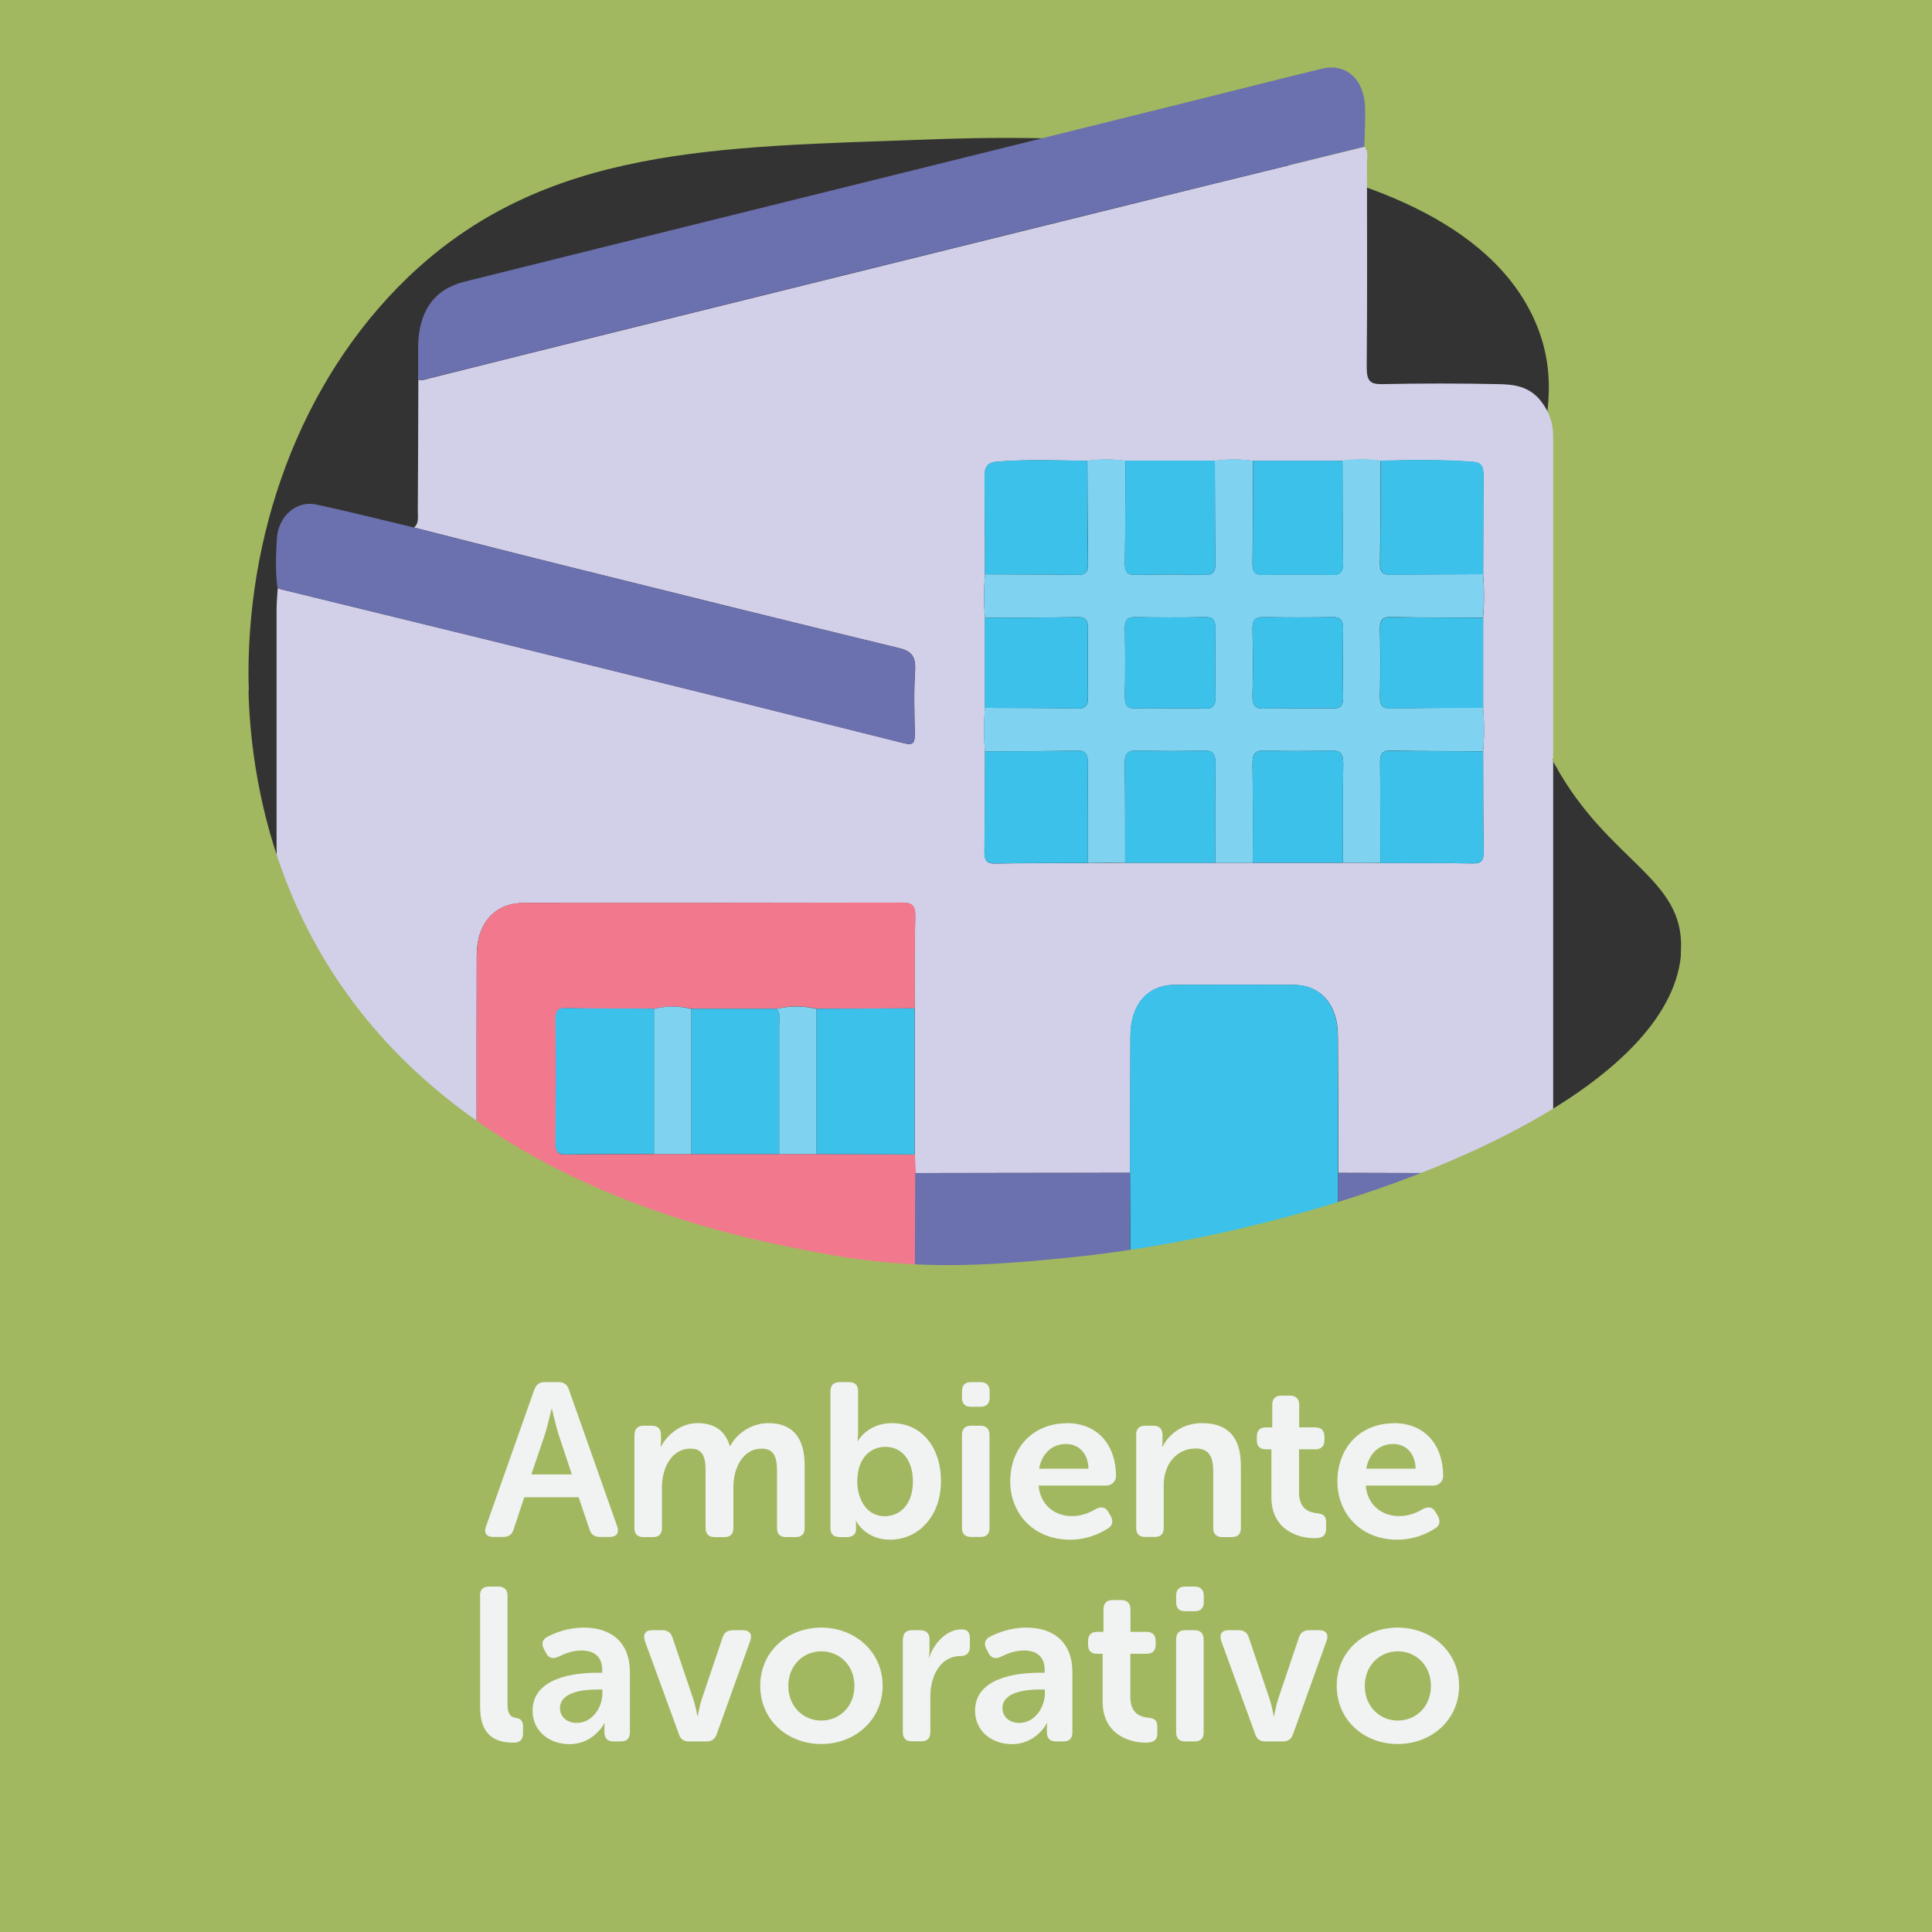 <?xml version="1.0" encoding="UTF-8"?>
<svg xmlns="http://www.w3.org/2000/svg" viewBox="0 0 141.73 141.73">
  <rect x="0" y="0" width="141.73" height="141.73" fill="#333333" stroke="none"/>
  <defs>
    <style>
      .cls-1 {
        fill: #f1f2f2;
      }

      .cls-2 {
        fill: #f2798d;
      }

      .cls-3 {
        fill: none;
      }

      .cls-4 {
        fill: #80d3f0;
      }

      .cls-5 {
        fill: #6b70ae;
      }

      .cls-6 {
        fill: #a1b860;
        stroke: #a1b860;
        stroke-miterlimit: 10;
        stroke-width: .5px;
      }

      .cls-7 {
        fill: #3cc1ea;
      }

      .cls-8 {
        fill: #d2cfe8;
      }
    </style>
  </defs>
  <g id="Bottom_BGS" data-name="Bottom BGS">
    <path class="cls-6" d="M0,0v50.76c6.01-.19,12.01-.28,17.99-.29-.26-11.19,3.72-22.5,11.64-30.19,10.18-9.86,23.02-9.73,38.52-10.3,6.2-.22,38.01-1.39,44.64,13.38,4,8.91-4.73,15.61-.18,28.77.5,1.45,1.07,2.71,1.68,3.82,9.13.87,18.27,1.78,27.43,2.7V0H0Z"/>
  </g>
  <g id="Elements">
    <g>
      <path class="cls-8" d="M34.98,94.47c-3.93.01-7.86.06-11.79.03-1.66-.02-2.9-1.63-2.9-3.62-.01-5.15,0-10.31,0-15.46,0-10.23,0-20.46,0-30.7,0-.52.05-1.03.08-1.55,6.68,1.64,13.37,3.26,20.05,4.91,8.65,2.13,17.29,4.28,25.93,6.45.68.17.77-.08.76-.74-.03-1.52-.08-3.05.02-4.56.07-1.07-.26-1.46-1.15-1.68-7.89-1.91-15.78-3.87-23.66-5.83-3.99-.99-7.97-2.01-11.95-3.02.39-.32.27-.8.28-1.22.02-3.21.03-6.42.04-9.63.26.08.51-.01.76-.08,4.81-1.21,9.62-2.41,14.43-3.6,13.2-3.27,26.4-6.54,39.6-9.81,4.87-1.21,9.75-2.39,14.63-3.59.3.34.17.77.17,1.16,0,5.01.03,10.01-.02,15.02,0,1.01.27,1.24,1.11,1.23,2.86-.06,5.72-.06,8.57,0,1.12.02,2.24.15,3.1,1.24.6.77.9,1.6.9,2.6,0,18.02,0,36.04,0,54.06-5.25-.01-10.51-.03-15.76-.04,0-3.34-.01-6.68-.03-10.02,0-2.32-1.25-3.76-3.27-3.77-2.89-.01-5.78-.01-8.68,0-2.02,0-3.26,1.45-3.27,3.77-.01,3.34-.02,6.68-.03,10.02-5.25,0-10.5.01-15.75.02-.02-.46-.04-.91-.05-1.36,0-3.57,0-7.14,0-10.72,0-2.23-.03-4.45.04-6.68.03-.94-.29-1.08-1.01-1.08-9.23.02-18.46.01-27.7.02-2.11,0-3.45,1.45-3.46,3.86-.02,8.13,0,16.25,0,24.38ZM91.9,63.3c2.2,0,4.41,0,6.61,0,.92,0,1.84,0,2.75.01,2.27,0,4.54,0,6.81.03.6.01.78-.22.77-.89-.04-2.44-.03-4.88-.04-7.32.09-1.06.09-2.13,0-3.19,0-2.2,0-4.41,0-6.61.09-1.06.09-2.13,0-3.19,0-2.37.02-4.74.02-7.11,0-.56,0-1.09-.73-1.14-2.27-.17-4.53-.15-6.8-.08-.93-.13-1.87-.13-2.8,0-2.19,0-4.37,0-6.56,0-.93-.13-1.87-.13-2.8,0-2.19,0-4.37,0-6.56,0-.93-.13-1.87-.13-2.8,0-2.2-.03-4.4-.12-6.61.06-.76.06-.94.42-.93,1.16.02,2.37.02,4.74.03,7.11-.09,1.06-.09,2.13,0,3.19,0,2.2,0,4.41,0,6.61-.09,1.06-.09,2.13,0,3.19,0,2.44,0,4.88-.04,7.33-.01.67.17.9.77.89,2.27-.04,4.54-.02,6.81-.03.92,0,1.84-.01,2.75-.02,2.2,0,4.41,0,6.61,0h2.75Z"/>
      <path class="cls-2" d="M34.98,94.47c0-8.13-.03-16.25,0-24.38,0-2.41,1.34-3.85,3.46-3.86,9.23,0,18.46,0,27.7-.02.72,0,1.04.13,1.01,1.08-.07,2.22-.04,4.45-.04,6.68-2.4.01-4.8.02-7.2.03-.97-.23-1.94-.23-2.91,0-2.08,0-4.17,0-6.25,0-.91-.21-1.82-.22-2.72,0-2.17,0-4.35,0-6.52-.04-.54,0-.73.16-.73.81.03,3.04.03,6.08,0,9.12,0,.64.18.82.73.81,2.17-.04,4.35-.03,6.52-.04.91,0,1.82,0,2.73,0,2.14,0,4.29,0,6.43,0,.91,0,1.82,0,2.73,0,2.4.01,4.8.02,7.2.03.02.46.04.91.06,1.37,0,2.81-.02,5.62-.03,8.43-3.7.01-7.4.03-11.1.04-6.62,0-13.25,0-19.87,0-.39,0-.78-.03-1.17-.05Z"/>
      <path class="cls-5" d="M100.09,10.76c-4.88,1.2-9.75,2.39-14.63,3.59-13.2,3.27-26.4,6.54-39.6,9.81-4.81,1.19-9.62,2.4-14.43,3.6-.26.06-.5.15-.76.08,0-.78,0-1.56,0-2.34.02-2.62,1.14-4.27,3.38-4.83,7-1.75,14-3.48,21-5.22,10.61-2.63,21.23-5.26,31.84-7.9,3.36-.83,6.71-1.69,10.08-2.51,1.76-.43,3.11.77,3.17,2.82.03.96-.03,1.92-.05,2.89Z"/>
      <path class="cls-7" d="M82.89,86.03c0-3.34.01-6.68.03-10.02,0-2.32,1.25-3.76,3.27-3.77,2.89-.01,5.78-.01,8.68,0,2.02,0,3.26,1.45,3.27,3.77.01,3.34.02,6.68.02,10.02,0,2.82-.01,5.64-.02,8.45-5.07,0-10.15,0-15.22,0,0-2.82-.01-5.64-.02-8.45Z"/>
      <path class="cls-5" d="M30.36,38.7c3.98,1.01,7.96,2.03,11.95,3.02,7.88,1.96,15.77,3.92,23.66,5.83.9.22,1.22.61,1.15,1.68-.09,1.51-.04,3.04-.02,4.56.01.66-.08.91-.76.74-8.64-2.17-17.28-4.32-25.93-6.45-6.68-1.65-13.37-3.28-20.05-4.91-.17-1.22-.12-2.45-.05-3.66.1-1.65,1.43-2.81,2.89-2.5,2.39.51,4.77,1.12,7.15,1.68Z"/>
      <path class="cls-5" d="M82.89,86.03c0,2.82.01,5.64.02,8.45-5.27,0-10.53,0-15.8,0,0-2.81.02-5.62.03-8.43,5.25,0,10.5-.01,15.75-.02Z"/>
      <path class="cls-5" d="M98.14,94.49c0-2.82.01-5.63.02-8.45,5.25.01,10.51.03,15.76.04,0,1.63.04,3.25,0,4.88-.03,2.02-1.31,3.54-3.07,3.55-4.24.02-8.48,0-12.73-.02Z"/>
      <path class="cls-4" d="M79.76,33.79c.93-.13,1.87-.13,2.8,0-.01,2.52,0,5.04-.04,7.55,0,.63.2.84.74.83,1.72-.03,3.44-.03,5.16,0,.54,0,.75-.19.74-.83-.03-2.52-.03-5.04-.04-7.55.93-.13,1.87-.13,2.8,0-.01,2.52-.01,5.04-.04,7.55,0,.64.21.83.74.83,1.72-.03,3.44-.03,5.16,0,.54,0,.75-.19.74-.83-.03-2.52-.03-5.04-.04-7.56.93-.13,1.87-.13,2.8,0-.01,2.52-.01,5.04-.05,7.56,0,.64.21.83.75.82,2.27-.03,4.54-.03,6.81-.04.09,1.06.09,2.13,0,3.19-2.27-.01-4.53,0-6.8-.05-.61-.01-.78.27-.76.92.03,1.63.03,3.25,0,4.88-.01.65.15.93.77.91,2.27-.04,4.53-.04,6.8-.05.09,1.06.09,2.13,0,3.19-2.27-.01-4.53,0-6.8-.05-.61-.01-.77.27-.76.92.03,2.44.02,4.88.02,7.32-.92,0-1.84,0-2.75-.01,0-2.41-.02-4.82.03-7.23.01-.8-.23-1.02-.9-1-1.62.04-3.25.05-4.87,0-.68-.02-.9.22-.89,1.01.04,2.41.02,4.82.02,7.23-.92,0-1.84,0-2.75,0,0-2.41-.02-4.82.02-7.23.01-.78-.21-1.03-.89-1.01-1.62.05-3.25.04-4.87,0-.66-.02-.91.2-.9,1,.04,2.41.02,4.82.03,7.23-.92,0-1.84.01-2.75.02,0-2.44,0-4.88.02-7.32,0-.65-.15-.93-.76-.92-2.27.04-4.53.04-6.8.05-.09-1.06-.09-2.13,0-3.19,2.27.01,4.53,0,6.8.05.61.01.78-.26.77-.91-.03-1.63-.03-3.25,0-4.88.01-.65-.15-.93-.76-.92-2.27.04-4.53.04-6.8.05-.09-1.06-.09-2.13,0-3.19,2.27.01,4.54.01,6.81.04.53,0,.76-.18.75-.82-.03-2.52-.04-5.04-.05-7.56ZM85.85,51.97c.84,0,1.69-.03,2.53.01.59.03.8-.21.79-.89-.03-1.63-.03-3.26,0-4.89,0-.63-.12-.95-.75-.93-1.72.04-3.44.03-5.16,0-.54,0-.75.21-.74.83.03,1.67.03,3.33,0,5-.01.7.23.9.8.87.84-.04,1.69,0,2.53,0ZM95.17,51.97c.88,0,1.75-.03,2.63,0,.55.02.74-.22.73-.84-.02-1.67-.03-3.33,0-5,.01-.71-.25-.87-.81-.86-1.69.03-3.37.03-5.06,0-.6-.01-.79.23-.78.9.03,1.59.05,3.19,0,4.78-.03.88.27,1.09.96,1.03.78-.06,1.56-.01,2.33-.01Z"/>
      <path class="cls-7" d="M59.89,74c2.4-.01,4.8-.02,7.2-.03,0,3.57,0,7.14,0,10.72-2.4-.01-4.8-.02-7.2-.03,0-3.55,0-7.1,0-10.65Z"/>
      <path class="cls-7" d="M79.76,33.79c.01,2.52.01,5.04.05,7.56,0,.64-.22.83-.75.82-2.27-.03-4.54-.03-6.81-.04,0-2.37-.01-4.74-.03-7.11,0-.74.18-1.1.93-1.16,2.2-.18,4.41-.09,6.61-.06Z"/>
      <path class="cls-7" d="M108.81,42.13c-2.27.01-4.54.01-6.81.04-.53,0-.76-.18-.75-.82.03-2.52.03-5.04.05-7.56,2.27-.07,4.54-.09,6.8.08.74.05.73.58.73,1.14,0,2.37-.01,4.74-.02,7.11Z"/>
      <path class="cls-7" d="M72.25,55.12c2.27-.01,4.53,0,6.8-.05.62-.01.77.27.76.92-.03,2.44-.02,4.88-.02,7.32-2.27,0-4.54,0-6.81.03-.6.01-.78-.22-.77-.89.04-2.44.03-4.88.04-7.33Z"/>
      <path class="cls-7" d="M101.26,63.31c0-2.44,0-4.88-.02-7.32,0-.65.15-.93.76-.92,2.27.04,4.53.04,6.8.05,0,2.44,0,4.88.04,7.33.01.67-.17.9-.77.89-2.27-.04-4.54-.02-6.81-.03Z"/>
      <path class="cls-7" d="M89.12,33.79c.01,2.52.01,5.04.04,7.55,0,.64-.21.83-.74.83-1.72-.03-3.44-.03-5.16,0-.54,0-.75-.19-.74-.83.03-2.52.03-5.04.04-7.55,2.19,0,4.37,0,6.56,0Z"/>
      <path class="cls-7" d="M98.49,33.79c.01,2.52,0,5.04.04,7.56,0,.64-.21.84-.74.83-1.72-.03-3.44-.03-5.16,0-.54,0-.75-.19-.74-.83.03-2.52.03-5.04.04-7.55,2.19,0,4.37,0,6.56,0Z"/>
      <path class="cls-7" d="M82.54,63.29c0-2.41.02-4.82-.03-7.23-.01-.8.23-1.02.9-1,1.62.04,3.25.05,4.87,0,.68-.02.9.22.89,1.01-.04,2.41-.02,4.82-.02,7.23-2.2,0-4.41,0-6.61,0Z"/>
      <path class="cls-7" d="M91.9,63.3c0-2.41.02-4.82-.02-7.23-.01-.79.22-1.02.89-1.01,1.62.05,3.25.04,4.87,0,.67-.02.91.2.9,1-.04,2.41-.02,4.82-.03,7.23-2.2,0-4.41,0-6.61,0Z"/>
      <path class="cls-7" d="M72.25,45.32c2.27-.01,4.53,0,6.8-.05.61-.01.78.27.76.92-.03,1.63-.03,3.25,0,4.88.01.65-.16.92-.77.91-2.27-.04-4.53-.04-6.8-.05,0-2.2,0-4.41,0-6.61Z"/>
      <path class="cls-7" d="M108.81,51.93c-2.27.01-4.53,0-6.8.05-.61.01-.78-.26-.77-.91.03-1.63.03-3.25,0-4.88-.01-.65.15-.93.76-.92,2.27.04,4.53.04,6.8.05,0,2.2,0,4.41,0,6.61Z"/>
      <path class="cls-7" d="M48,84.65c-2.17.01-4.35,0-6.52.04-.54,0-.73-.17-.73-.81.02-3.04.03-6.08,0-9.12,0-.65.19-.82.73-.81,2.17.04,4.35.03,6.52.04,0,3.55,0,7.1,0,10.65Z"/>
      <path class="cls-7" d="M57.16,84.66c-2.14,0-4.29,0-6.43,0,0-3.55,0-7.11,0-10.66,2.08,0,4.17,0,6.25,0,.3.34.18.76.18,1.15,0,3.17,0,6.33,0,9.5Z"/>
      <path class="cls-4" d="M57.16,84.66c0-3.17,0-6.33,0-9.5,0-.39.12-.82-.18-1.15.97-.23,1.94-.23,2.91,0,0,3.55,0,7.1,0,10.65-.91,0-1.82,0-2.73,0Z"/>
      <path class="cls-4" d="M50.72,74c0,3.55,0,7.11,0,10.66-.91,0-1.82,0-2.73,0,0-3.55,0-7.1,0-10.65.91-.23,1.82-.22,2.72,0Z"/>
      <path class="cls-7" d="M85.85,51.97c-.84,0-1.69-.03-2.53,0-.57.03-.82-.17-.8-.87.03-1.67.03-3.33,0-5,0-.63.2-.84.74-.83,1.72.03,3.44.03,5.16,0,.63-.01.76.3.75.93-.03,1.63-.03,3.26,0,4.89.01.68-.2.92-.79.89-.84-.04-1.69-.01-2.53-.01Z"/>
      <path class="cls-7" d="M95.17,51.97c-.78,0-1.56-.04-2.33.01-.69.05-1-.16-.96-1.03.06-1.59.04-3.18,0-4.78-.01-.67.18-.92.78-.9,1.69.04,3.37.03,5.06,0,.56,0,.83.15.81.86-.03,1.67-.03,3.33,0,5,0,.62-.18.86-.73.84-.87-.04-1.75,0-2.63,0Z"/>
    </g>
  </g>
  <g id="Top_BGS" data-name="Top BGS">
    <path class="cls-6" d="M123.59,69.68c-.4,9.65-18.2,17.8-35.41,21.32-3.4.7-6.78,1.22-9.99,1.53-1.32.13-2.65.26-4.02.35-3.29.24-6.79.3-10.81-.21-1.06-.12-2.15-.3-3.29-.52-1.23-.23-3.05-.57-5.26-1.1-9.56-2.31-26.37-8.25-33.59-25.17-2.06-4.85-3.13-10.12-3.25-15.42-5.99,0-11.98.1-17.99.29v90.98h141.73V58.66c-9.16-.92-18.3-1.84-27.43-2.7,3.92,7.15,9.52,8.24,9.29,13.73Z"/>
  </g>
  <g id="Texts">
    <g>
      <rect class="cls-3" x="0" y="87.41" width="141.73" height="54.32"/>
      <path class="cls-1" d="M39.21,101.93c.13-.37.37-.54.75-.54h1.02c.38,0,.64.18.75.54l3.55,10.05c.16.46-.05.77-.54.77h-.74c-.38,0-.64-.18-.75-.54l-.8-2.37h-3.99l-.78,2.35c-.11.38-.37.56-.75.56h-.74c-.5,0-.71-.3-.54-.77l3.55-10.05ZM41.95,108.16l-1.01-3.04c-.19-.64-.45-1.76-.45-1.76h-.03s-.26,1.12-.45,1.76l-1.03,3.04h2.96Z"/>
      <path class="cls-1" d="M46.55,105.26c0-.43.22-.67.66-.67h.62c.43,0,.66.24.66.67v.5c0,.18-.03.37-.03.37h.03c.4-.8,1.39-1.73,2.67-1.73s2.05.58,2.38,1.68h.03c.43-.85,1.5-1.68,2.79-1.68,1.7,0,2.67.96,2.67,3.11v4.58c0,.45-.24.67-.67.67h-.69c-.45,0-.67-.22-.67-.67v-4.19c0-.93-.18-1.63-1.12-1.63-1.38,0-2.08,1.41-2.08,2.83v2.99c0,.45-.22.67-.66.67h-.71c-.43,0-.67-.22-.67-.67v-4.19c0-.88-.13-1.63-1.09-1.63-1.44,0-2.11,1.47-2.11,2.83v2.99c0,.45-.22.67-.66.67h-.7c-.43,0-.66-.22-.66-.67v-6.82Z"/>
      <path class="cls-1" d="M60.92,102.06c0-.43.24-.67.67-.67h.69c.45,0,.67.24.67.67v2.96c0,.4-.05.69-.05.69h.03s.72-1.31,2.5-1.31c2.16,0,3.6,1.74,3.6,4.26s-1.62,4.29-3.73,4.29c-1.84,0-2.5-1.38-2.5-1.38h-.03s.03.13.03.35v.26c0,.35-.22.58-.67.58h-.54c-.43,0-.67-.22-.67-.67v-10.02ZM64.91,111.23c1.14,0,2.06-.91,2.06-2.53s-.83-2.56-2.02-2.56c-1.06,0-2.06.79-2.06,2.53,0,1.33.69,2.56,2.02,2.56Z"/>
      <path class="cls-1" d="M70.57,102.54v-.48c0-.43.22-.67.66-.67h.7c.43,0,.67.24.67.67v.48c0,.43-.24.66-.67.66h-.7c-.43,0-.66-.22-.66-.66ZM70.57,105.26c0-.43.22-.67.66-.67h.7c.43,0,.66.24.66.67v6.82c0,.45-.22.67-.66.67h-.7c-.43,0-.66-.22-.66-.67v-6.82Z"/>
      <path class="cls-1" d="M78.25,104.4c2.32,0,3.62,1.65,3.62,3.89,0,.35-.3.69-.7.69h-4.98c.13,1.47,1.22,2.24,2.45,2.24.75,0,1.38-.29,1.76-.53.4-.19.69-.14.9.22l.19.32c.19.37.13.69-.22.9-.53.34-1.49.82-2.77.82-2.71,0-4.39-1.95-4.39-4.27,0-2.51,1.7-4.27,4.15-4.27ZM79.85,107.74c-.03-1.14-.72-1.81-1.65-1.81-1.04,0-1.78.72-1.97,1.81h3.62Z"/>
      <path class="cls-1" d="M83.34,105.26c0-.43.22-.67.66-.67h.62c.43,0,.66.24.66.67v.5c0,.18-.03.37-.03.37h.03c.35-.69,1.25-1.73,2.9-1.73,1.81,0,2.85.94,2.85,3.11v4.58c0,.45-.22.67-.67.67h-.69c-.43,0-.67-.22-.67-.67v-4.16c0-.99-.26-1.67-1.28-1.67-1.44,0-2.35,1.2-2.35,2.67v3.15c0,.45-.22.67-.66.67h-.7c-.43,0-.66-.22-.66-.67v-6.82Z"/>
      <path class="cls-1" d="M93.29,106.32h-.43c-.43,0-.66-.22-.66-.67v-.27c0-.43.22-.67.67-.67h.46v-1.66c0-.43.24-.67.67-.67h.64c.43,0,.67.24.67.67v1.66h1.18c.43,0,.67.24.67.67v.27c0,.45-.24.67-.66.67h-1.2v3.17c0,1.22.75,1.46,1.31,1.52.5.05.67.21.67.66v.5c0,.48-.27.67-.83.67-1.46,0-3.18-.78-3.18-2.99v-3.52Z"/>
      <path class="cls-1" d="M102.25,104.4c2.32,0,3.62,1.65,3.62,3.89,0,.35-.3.69-.7.69h-4.98c.13,1.47,1.22,2.24,2.45,2.24.75,0,1.38-.29,1.76-.53.4-.19.69-.14.9.22l.19.32c.19.37.13.69-.22.9-.53.34-1.49.82-2.77.82-2.71,0-4.39-1.95-4.39-4.27,0-2.51,1.7-4.27,4.15-4.27ZM103.85,107.74c-.03-1.14-.72-1.81-1.65-1.81-1.04,0-1.78.72-1.97,1.81h3.62Z"/>
      <path class="cls-1" d="M35.21,117.06c0-.43.22-.67.66-.67h.7c.43,0,.66.24.66.67v7.99c0,.8.34.94.64.98.29.03.5.21.5.58v.54c0,.42-.19.69-.67.69-1.09,0-2.48-.29-2.48-2.62v-8.15Z"/>
      <path class="cls-1" d="M43.84,122.71h.34v-.19c0-1.07-.69-1.44-1.52-1.44-.69,0-1.31.26-1.7.46-.4.18-.7.11-.9-.27l-.16-.3c-.19-.37-.13-.69.26-.9.53-.27,1.46-.67,2.67-.67,2.11,0,3.38,1.18,3.38,3.25v4.43c0,.45-.22.67-.67.67h-.54c-.43,0-.66-.22-.66-.67v-.32c0-.22.03-.35.03-.35h-.03s-.77,1.54-2.56,1.54c-1.49,0-2.71-.96-2.71-2.45,0-2.39,2.95-2.79,4.77-2.79ZM42.32,126.39c1.14,0,1.87-1.15,1.87-2.15v-.3h-.34c-1.02,0-2.77.16-2.77,1.38,0,.54.42,1.07,1.23,1.07Z"/>
      <path class="cls-1" d="M47.31,120.36c-.16-.46.03-.77.53-.77h.75c.38,0,.64.18.75.56l1.52,4.5c.16.48.3,1.23.3,1.23h.03s.13-.75.29-1.23l1.52-4.5c.11-.38.37-.56.75-.56h.75c.5,0,.7.3.54.77l-2.46,6.85c-.13.38-.37.54-.75.54h-1.28c-.38,0-.64-.16-.75-.54l-2.5-6.85Z"/>
      <path class="cls-1" d="M60.25,119.4c2.48,0,4.5,1.78,4.5,4.27s-2.02,4.27-4.5,4.27-4.48-1.76-4.48-4.27,2-4.27,4.48-4.27ZM60.25,126.22c1.33,0,2.43-1.02,2.43-2.54s-1.1-2.54-2.43-2.54-2.42,1.04-2.42,2.54,1.09,2.54,2.42,2.54Z"/>
      <path class="cls-1" d="M66.24,120.26c0-.43.22-.67.66-.67h.62c.43,0,.67.24.67.67v.77c0,.3-.05.56-.05.56h.03c.32-.98,1.22-2.06,2.37-2.06.45,0,.61.22.61.67v.62c0,.43-.26.67-.69.67-1.49,0-2.21,1.47-2.21,2.96v2.62c0,.45-.22.67-.66.67h-.7c-.43,0-.66-.22-.66-.67v-6.82Z"/>
      <path class="cls-1" d="M76.3,122.71h.34v-.19c0-1.07-.69-1.44-1.52-1.44-.69,0-1.31.26-1.7.46-.4.18-.7.11-.9-.27l-.16-.3c-.19-.37-.13-.69.26-.9.53-.27,1.46-.67,2.67-.67,2.11,0,3.38,1.18,3.38,3.25v4.43c0,.45-.22.67-.67.67h-.54c-.43,0-.66-.22-.66-.67v-.32c0-.22.03-.35.03-.35h-.03s-.77,1.54-2.56,1.54c-1.49,0-2.71-.96-2.71-2.45,0-2.39,2.95-2.79,4.77-2.79ZM74.78,126.39c1.14,0,1.87-1.15,1.87-2.15v-.3h-.34c-1.02,0-2.77.16-2.77,1.38,0,.54.42,1.07,1.23,1.07Z"/>
      <path class="cls-1" d="M80.91,121.32h-.43c-.43,0-.66-.22-.66-.67v-.27c0-.43.22-.67.67-.67h.46v-1.66c0-.43.24-.67.67-.67h.64c.43,0,.67.24.67.67v1.66h1.18c.43,0,.67.24.67.67v.27c0,.45-.24.67-.66.67h-1.2v3.17c0,1.22.75,1.46,1.31,1.52.5.05.67.21.67.66v.5c0,.48-.27.67-.83.67-1.46,0-3.18-.78-3.18-2.99v-3.52Z"/>
      <path class="cls-1" d="M86.28,117.54v-.48c0-.43.22-.67.66-.67h.7c.43,0,.67.24.67.67v.48c0,.43-.24.66-.67.66h-.7c-.43,0-.66-.22-.66-.66ZM86.28,120.26c0-.43.22-.67.66-.67h.7c.43,0,.66.24.66.67v6.82c0,.45-.22.67-.66.67h-.7c-.43,0-.66-.22-.66-.67v-6.82Z"/>
      <path class="cls-1" d="M89.59,120.36c-.16-.46.03-.77.53-.77h.75c.38,0,.64.18.75.56l1.52,4.5c.16.48.3,1.23.3,1.23h.03s.13-.75.29-1.23l1.52-4.5c.11-.38.37-.56.75-.56h.75c.5,0,.7.3.54.77l-2.46,6.85c-.13.38-.37.54-.75.54h-1.28c-.38,0-.64-.16-.75-.54l-2.5-6.85Z"/>
      <path class="cls-1" d="M102.54,119.4c2.48,0,4.5,1.78,4.5,4.27s-2.02,4.27-4.5,4.27-4.48-1.76-4.48-4.27,2-4.27,4.48-4.27ZM102.54,126.22c1.33,0,2.43-1.02,2.43-2.54s-1.1-2.54-2.43-2.54-2.42,1.04-2.42,2.54,1.09,2.54,2.42,2.54Z"/>
    </g>
  </g>
</svg>